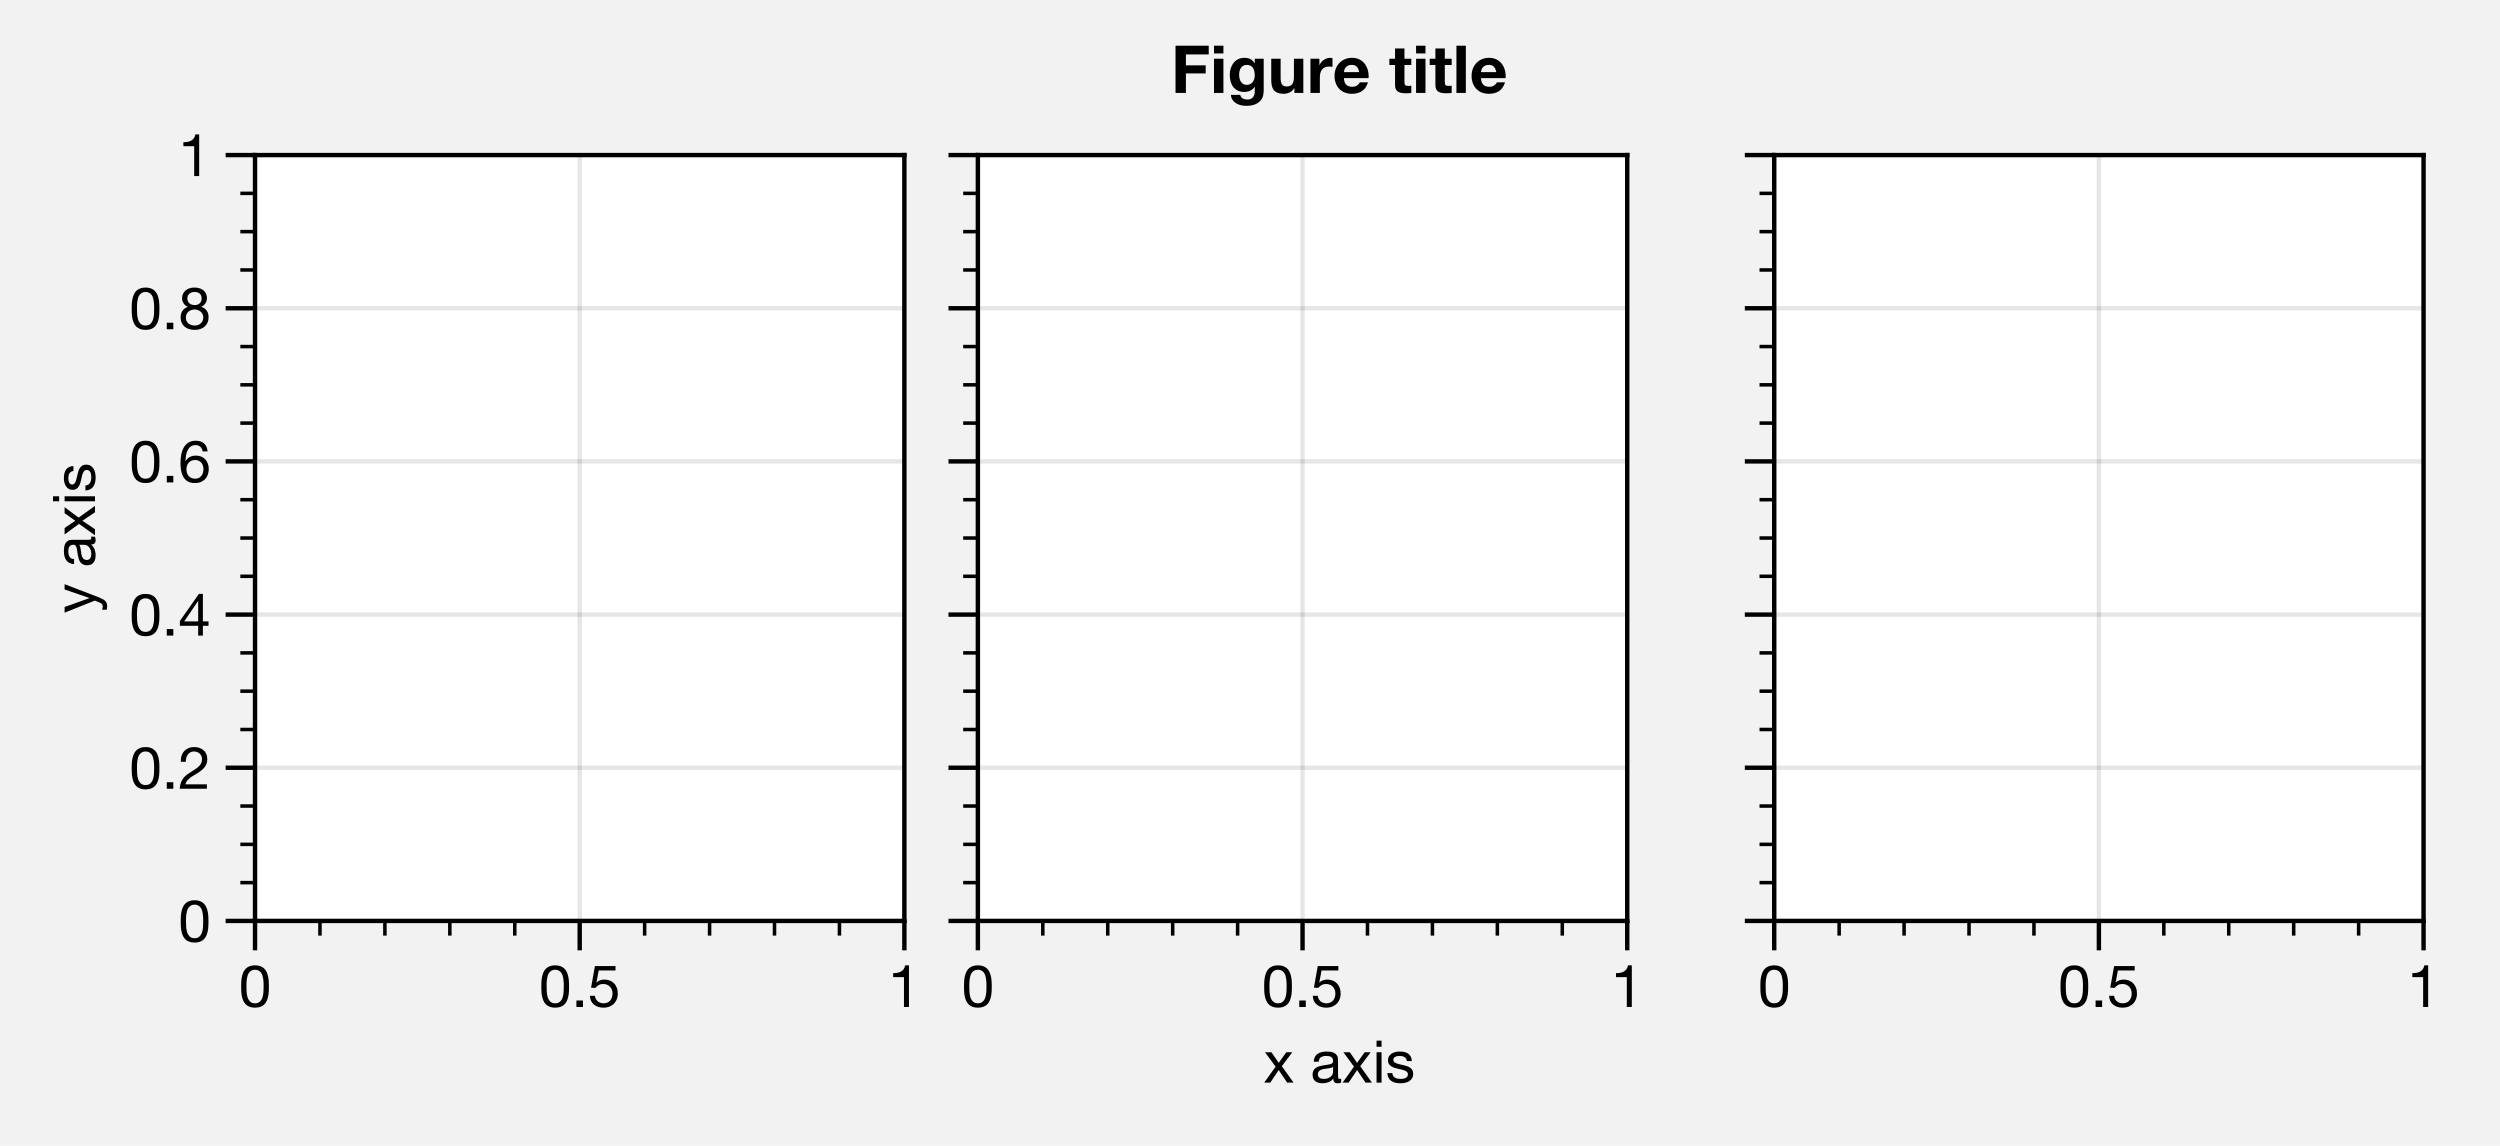 <?xml version="1.0" encoding="utf-8" standalone="no"?>
<!DOCTYPE svg PUBLIC "-//W3C//DTD SVG 1.1//EN"
  "http://www.w3.org/Graphics/SVG/1.1/DTD/svg11.dtd">
<!-- Created with matplotlib (https://matplotlib.org/) -->
<svg height="155.905pt" version="1.1" viewBox="0 0 340.157 155.905" width="340.157pt" xmlns="http://www.w3.org/2000/svg" xmlns:xlink="http://www.w3.org/1999/xlink">
 <defs>
  <style type="text/css">
*{stroke-linecap:butt;stroke-linejoin:round;}
  </style>
 </defs>
 <g id="figure_1">
  <g id="patch_1">
   <path d="M 0 155.905 
L 340.157 155.905 
L 340.157 0 
L 0 0 
z
" style="fill:#f2f2f2;"/>
  </g>
  <g id="axes_1">
   <g id="patch_2">
    <path d="M 34.7 125.305 
L 123.052 125.305 
L 123.052 21.1 
L 34.7 21.1 
z
" style="fill:#ffffff;"/>
   </g>
   <g id="matplotlib.axis_1">
    <g id="xtick_1">
     <g id="line2d_1">
      <path clip-path="url(#p5342c462f9)" d="M 34.7 125.305 
L 34.7 21.1 
" style="fill:none;stroke:#000000;stroke-linecap:square;stroke-opacity:0.1;stroke-width:0.6;"/>
     </g>
     <g id="line2d_2">
      <defs>
       <path d="M 0 0 
L 0 4 
" id="m0cc0d57b27" style="stroke:#000000;stroke-width:0.6;"/>
      </defs>
      <g>
       <use style="stroke:#000000;stroke-width:0.6;" x="34.7" xlink:href="#m0cc0d57b27" y="125.305"/>
      </g>
     </g>
     <g id="text_1">
      <!-- 0 -->
      <defs>
       <path d="M 13.203 34.906 
Q 13.203 37.5 13.25 40.641 
Q 13.297 43.797 13.75 46.938 
Q 14.203 50.094 15.047 53.094 
Q 15.906 56.094 17.547 58.344 
Q 19.203 60.594 21.703 62 
Q 24.203 63.406 27.797 63.406 
Q 31.406 63.406 33.906 62 
Q 36.406 60.594 38.047 58.344 
Q 39.703 56.094 40.547 53.094 
Q 41.406 50.094 41.844 46.938 
Q 42.297 43.797 42.344 40.641 
Q 42.406 37.5 42.406 34.906 
Q 42.406 30.906 42.156 25.953 
Q 41.906 21 40.547 16.641 
Q 39.203 12.297 36.203 9.297 
Q 33.203 6.297 27.797 6.297 
Q 22.406 6.297 19.406 9.297 
Q 16.406 12.297 15.047 16.641 
Q 13.703 21 13.453 25.953 
Q 13.203 30.906 13.203 34.906 
z
M 4.203 34.797 
Q 4.203 30.906 4.391 26.703 
Q 4.594 22.5 5.391 18.5 
Q 6.203 14.5 7.703 10.953 
Q 9.203 7.406 11.797 4.703 
Q 14.406 2 18.344 0.453 
Q 22.297 -1.094 27.797 -1.094 
Q 33.406 -1.094 37.297 0.453 
Q 41.203 2 43.797 4.703 
Q 46.406 7.406 47.906 10.953 
Q 49.406 14.5 50.203 18.5 
Q 51 22.5 51.203 26.703 
Q 51.406 30.906 51.406 34.797 
Q 51.406 38.703 51.203 42.891 
Q 51 47.094 50.203 51.094 
Q 49.406 55.094 47.906 58.688 
Q 46.406 62.297 43.797 65 
Q 41.203 67.703 37.25 69.297 
Q 33.297 70.906 27.797 70.906 
Q 22.297 70.906 18.344 69.297 
Q 14.406 67.703 11.797 65 
Q 9.203 62.297 7.703 58.688 
Q 6.203 55.094 5.391 51.094 
Q 4.594 47.094 4.391 42.891 
Q 4.203 38.703 4.203 34.797 
z
" id="HelveticaNeue-48"/>
      </defs>
      <g transform="translate(32.476 137.018)scale(0.08 -0.08)">
       <use xlink:href="#HelveticaNeue-48"/>
      </g>
     </g>
    </g>
    <g id="xtick_2">
     <g id="line2d_3">
      <path clip-path="url(#p5342c462f9)" d="M 78.876 125.305 
L 78.876 21.1 
" style="fill:none;stroke:#000000;stroke-linecap:square;stroke-opacity:0.1;stroke-width:0.6;"/>
     </g>
     <g id="line2d_4">
      <g>
       <use style="stroke:#000000;stroke-width:0.6;" x="78.876" xlink:href="#m0cc0d57b27" y="125.305"/>
      </g>
     </g>
     <g id="text_2">
      <!-- 0.5 -->
      <defs>
       <path d="M 8.297 11.094 
L 8.297 0 
L 19.406 0 
L 19.406 11.094 
z
" id="HelveticaNeue-46"/>
       <path d="M 47 62.203 
L 47 69.703 
L 12 69.703 
L 5.406 32.906 
L 12.703 32.5 
Q 15.203 35.5 18.453 37.344 
Q 21.703 39.203 25.906 39.203 
Q 29.5 39.203 32.453 38 
Q 35.406 36.797 37.5 34.641 
Q 39.594 32.5 40.75 29.547 
Q 41.906 26.594 41.906 23.094 
Q 41.906 18.906 40.703 15.75 
Q 39.5 12.594 37.453 10.5 
Q 35.406 8.406 32.656 7.344 
Q 29.906 6.297 26.906 6.297 
Q 23.703 6.297 21.047 7.25 
Q 18.406 8.203 16.453 9.953 
Q 14.5 11.703 13.344 14.047 
Q 12.203 16.406 12 19.094 
L 3.5 19.094 
Q 3.594 14.297 5.391 10.5 
Q 7.203 6.703 10.297 4.141 
Q 13.406 1.594 17.453 0.25 
Q 21.5 -1.094 26.094 -1.094 
Q 32.297 -1.094 36.938 0.844 
Q 41.594 2.797 44.688 6.094 
Q 47.797 9.406 49.344 13.656 
Q 50.906 17.906 50.906 22.406 
Q 50.906 28.5 49.094 33.047 
Q 47.297 37.594 44.188 40.641 
Q 41.094 43.703 36.891 45.203 
Q 32.703 46.703 28 46.703 
Q 24.406 46.703 20.75 45.453 
Q 17.094 44.203 14.797 41.594 
L 14.594 41.797 
L 18.406 62.203 
z
" id="HelveticaNeue-53"/>
      </defs>
      <g transform="translate(73.317 137.018)scale(0.08 -0.08)">
       <use xlink:href="#HelveticaNeue-48"/>
       <use x="55.6" xlink:href="#HelveticaNeue-46"/>
       <use x="83.4" xlink:href="#HelveticaNeue-53"/>
      </g>
     </g>
    </g>
    <g id="xtick_3">
     <g id="line2d_5">
      <path clip-path="url(#p5342c462f9)" d="M 123.052 125.305 
L 123.052 21.1 
" style="fill:none;stroke:#000000;stroke-linecap:square;stroke-opacity:0.1;stroke-width:0.6;"/>
     </g>
     <g id="line2d_6">
      <g>
       <use style="stroke:#000000;stroke-width:0.6;" x="123.052" xlink:href="#m0cc0d57b27" y="125.305"/>
      </g>
     </g>
     <g id="text_3">
      <!-- 1 -->
      <defs>
       <path d="M 35.594 0 
L 35.594 70.906 
L 29.094 70.906 
Q 28.406 66.906 26.5 64.297 
Q 24.594 61.703 21.844 60.203 
Q 19.094 58.703 15.688 58.141 
Q 12.297 57.594 8.703 57.594 
L 8.703 50.797 
L 27.094 50.797 
L 27.094 0 
z
" id="HelveticaNeue-49"/>
      </defs>
      <g transform="translate(120.829 137.018)scale(0.08 -0.08)">
       <use xlink:href="#HelveticaNeue-49"/>
      </g>
     </g>
    </g>
    <g id="xtick_4">
     <g id="line2d_7">
      <defs>
       <path d="M 0 0 
L 0 2 
" id="ma92c14f245" style="stroke:#000000;stroke-width:0.48;"/>
      </defs>
      <g>
       <use style="stroke:#000000;stroke-width:0.48;" x="43.535" xlink:href="#ma92c14f245" y="125.305"/>
      </g>
     </g>
    </g>
    <g id="xtick_5">
     <g id="line2d_8">
      <g>
       <use style="stroke:#000000;stroke-width:0.48;" x="52.37" xlink:href="#ma92c14f245" y="125.305"/>
      </g>
     </g>
    </g>
    <g id="xtick_6">
     <g id="line2d_9">
      <g>
       <use style="stroke:#000000;stroke-width:0.48;" x="61.206" xlink:href="#ma92c14f245" y="125.305"/>
      </g>
     </g>
    </g>
    <g id="xtick_7">
     <g id="line2d_10">
      <g>
       <use style="stroke:#000000;stroke-width:0.48;" x="70.041" xlink:href="#ma92c14f245" y="125.305"/>
      </g>
     </g>
    </g>
    <g id="xtick_8">
     <g id="line2d_11">
      <g>
       <use style="stroke:#000000;stroke-width:0.48;" x="87.711" xlink:href="#ma92c14f245" y="125.305"/>
      </g>
     </g>
    </g>
    <g id="xtick_9">
     <g id="line2d_12">
      <g>
       <use style="stroke:#000000;stroke-width:0.48;" x="96.547" xlink:href="#ma92c14f245" y="125.305"/>
      </g>
     </g>
    </g>
    <g id="xtick_10">
     <g id="line2d_13">
      <g>
       <use style="stroke:#000000;stroke-width:0.48;" x="105.382" xlink:href="#ma92c14f245" y="125.305"/>
      </g>
     </g>
    </g>
    <g id="xtick_11">
     <g id="line2d_14">
      <g>
       <use style="stroke:#000000;stroke-width:0.48;" x="114.217" xlink:href="#ma92c14f245" y="125.305"/>
      </g>
     </g>
    </g>
   </g>
   <g id="matplotlib.axis_2">
    <g id="ytick_1">
     <g id="line2d_15">
      <path clip-path="url(#p5342c462f9)" d="M 34.7 125.305 
L 123.052 125.305 
" style="fill:none;stroke:#000000;stroke-linecap:square;stroke-opacity:0.1;stroke-width:0.6;"/>
     </g>
     <g id="line2d_16">
      <defs>
       <path d="M 0 0 
L -4 0 
" id="m8615597d6f" style="stroke:#000000;stroke-width:0.6;"/>
      </defs>
      <g>
       <use style="stroke:#000000;stroke-width:0.6;" x="34.7" xlink:href="#m8615597d6f" y="125.305"/>
      </g>
     </g>
     <g id="text_4">
      <!-- 0 -->
      <g transform="translate(24.253 128.161)scale(0.08 -0.08)">
       <use xlink:href="#HelveticaNeue-48"/>
      </g>
     </g>
    </g>
    <g id="ytick_2">
     <g id="line2d_17">
      <path clip-path="url(#p5342c462f9)" d="M 34.7 104.464 
L 123.052 104.464 
" style="fill:none;stroke:#000000;stroke-linecap:square;stroke-opacity:0.1;stroke-width:0.6;"/>
     </g>
     <g id="line2d_18">
      <g>
       <use style="stroke:#000000;stroke-width:0.6;" x="34.7" xlink:href="#m8615597d6f" y="104.464"/>
      </g>
     </g>
     <g id="text_5">
      <!-- 0.2 -->
      <defs>
       <path d="M 4.406 45.797 
L 12.906 45.797 
Q 12.797 49 13.547 52.141 
Q 14.297 55.297 16 57.797 
Q 17.703 60.297 20.344 61.844 
Q 23 63.406 26.703 63.406 
Q 29.5 63.406 32 62.5 
Q 34.5 61.594 36.344 59.891 
Q 38.203 58.203 39.297 55.844 
Q 40.406 53.5 40.406 50.594 
Q 40.406 46.906 39.25 44.094 
Q 38.094 41.297 35.844 38.891 
Q 33.594 36.5 30.188 34.141 
Q 26.797 31.797 22.297 29 
Q 18.594 26.797 15.188 24.297 
Q 11.797 21.797 9.094 18.5 
Q 6.406 15.203 4.656 10.75 
Q 2.906 6.297 2.406 0 
L 48.703 0 
L 48.703 7.5 
L 12.297 7.5 
Q 12.906 10.797 14.844 13.344 
Q 16.797 15.906 19.547 18.094 
Q 22.297 20.297 25.594 22.25 
Q 28.906 24.203 32.203 26.203 
Q 35.5 28.297 38.594 30.594 
Q 41.703 32.906 44.094 35.75 
Q 46.5 38.594 47.953 42.188 
Q 49.406 45.797 49.406 50.5 
Q 49.406 55.5 47.656 59.297 
Q 45.906 63.094 42.906 65.641 
Q 39.906 68.203 35.844 69.547 
Q 31.797 70.906 27.203 70.906 
Q 21.594 70.906 17.188 69 
Q 12.797 67.094 9.844 63.75 
Q 6.906 60.406 5.5 55.797 
Q 4.094 51.203 4.406 45.797 
z
" id="HelveticaNeue-50"/>
      </defs>
      <g transform="translate(17.581 107.32)scale(0.08 -0.08)">
       <use xlink:href="#HelveticaNeue-48"/>
       <use x="55.6" xlink:href="#HelveticaNeue-46"/>
       <use x="83.4" xlink:href="#HelveticaNeue-50"/>
      </g>
     </g>
    </g>
    <g id="ytick_3">
     <g id="line2d_19">
      <path clip-path="url(#p5342c462f9)" d="M 34.7 83.623 
L 123.052 83.623 
" style="fill:none;stroke:#000000;stroke-linecap:square;stroke-opacity:0.1;stroke-width:0.6;"/>
     </g>
     <g id="line2d_20">
      <g>
       <use style="stroke:#000000;stroke-width:0.6;" x="34.7" xlink:href="#m8615597d6f" y="83.623"/>
      </g>
     </g>
     <g id="text_6">
      <!-- 0.4 -->
      <defs>
       <path d="M 33.906 24.094 
L 10.094 24.094 
L 33.703 58.797 
L 33.906 58.797 
z
M 41.906 24.094 
L 41.906 70.906 
L 35.094 70.906 
L 2.797 24.797 
L 2.797 16.594 
L 33.906 16.594 
L 33.906 0 
L 41.906 0 
L 41.906 16.594 
L 51.5 16.594 
L 51.5 24.094 
z
" id="HelveticaNeue-52"/>
      </defs>
      <g transform="translate(17.581 86.479)scale(0.08 -0.08)">
       <use xlink:href="#HelveticaNeue-48"/>
       <use x="55.6" xlink:href="#HelveticaNeue-46"/>
       <use x="83.4" xlink:href="#HelveticaNeue-52"/>
      </g>
     </g>
    </g>
    <g id="ytick_4">
     <g id="line2d_21">
      <path clip-path="url(#p5342c462f9)" d="M 34.7 62.782 
L 123.052 62.782 
" style="fill:none;stroke:#000000;stroke-linecap:square;stroke-opacity:0.1;stroke-width:0.6;"/>
     </g>
     <g id="line2d_22">
      <g>
       <use style="stroke:#000000;stroke-width:0.6;" x="34.7" xlink:href="#m8615597d6f" y="62.782"/>
      </g>
     </g>
     <g id="text_7">
      <!-- 0.6 -->
      <defs>
       <path d="M 41.406 52.797 
L 49.906 52.797 
Q 49.094 61.594 43.891 66.25 
Q 38.703 70.906 29.906 70.906 
Q 22.297 70.906 17.297 67.703 
Q 12.297 64.5 9.297 59.203 
Q 6.297 53.906 5.047 47.047 
Q 3.797 40.203 3.797 32.906 
Q 3.797 27.297 4.641 21.297 
Q 5.5 15.297 8.094 10.297 
Q 10.703 5.297 15.5 2.094 
Q 20.297 -1.094 28.203 -1.094 
Q 34.906 -1.094 39.453 1.156 
Q 44 3.406 46.75 6.844 
Q 49.5 10.297 50.703 14.5 
Q 51.906 18.703 51.906 22.594 
Q 51.906 27.5 50.406 31.703 
Q 48.906 35.906 46.156 39 
Q 43.406 42.094 39.344 43.844 
Q 35.297 45.594 30.203 45.594 
Q 24.406 45.594 19.953 43.391 
Q 15.5 41.203 12.5 36.297 
L 12.297 36.5 
Q 12.406 40.594 13.094 45.297 
Q 13.797 50 15.641 54.047 
Q 17.5 58.094 20.797 60.75 
Q 24.094 63.406 29.5 63.406 
Q 34.594 63.406 37.688 60.5 
Q 40.797 57.594 41.406 52.797 
z
M 28.594 38.094 
Q 32.203 38.094 34.891 36.797 
Q 37.594 35.5 39.391 33.344 
Q 41.203 31.203 42.047 28.25 
Q 42.906 25.297 42.906 22 
Q 42.906 18.906 41.953 16.047 
Q 41 13.203 39.203 11 
Q 37.406 8.797 34.75 7.547 
Q 32.094 6.297 28.594 6.297 
Q 25.094 6.297 22.344 7.547 
Q 19.594 8.797 17.75 10.891 
Q 15.906 13 14.906 15.891 
Q 13.906 18.797 13.906 22.094 
Q 13.906 25.406 14.844 28.344 
Q 15.797 31.297 17.688 33.438 
Q 19.594 35.594 22.297 36.844 
Q 25 38.094 28.594 38.094 
z
" id="HelveticaNeue-54"/>
      </defs>
      <g transform="translate(17.581 65.638)scale(0.08 -0.08)">
       <use xlink:href="#HelveticaNeue-48"/>
       <use x="55.6" xlink:href="#HelveticaNeue-46"/>
       <use x="83.4" xlink:href="#HelveticaNeue-54"/>
      </g>
     </g>
    </g>
    <g id="ytick_5">
     <g id="line2d_23">
      <path clip-path="url(#p5342c462f9)" d="M 34.7 41.941 
L 123.052 41.941 
" style="fill:none;stroke:#000000;stroke-linecap:square;stroke-opacity:0.1;stroke-width:0.6;"/>
     </g>
     <g id="line2d_24">
      <g>
       <use style="stroke:#000000;stroke-width:0.6;" x="34.7" xlink:href="#m8615597d6f" y="41.941"/>
      </g>
     </g>
     <g id="text_8">
      <!-- 0.8 -->
      <defs>
       <path d="M 15.5 52.5 
Q 15.5 55.203 16.5 57.203 
Q 17.5 59.203 19.141 60.594 
Q 20.797 62 23.094 62.703 
Q 25.406 63.406 27.906 63.406 
Q 33.094 63.406 36.438 60.656 
Q 39.797 57.906 39.797 52.5 
Q 39.797 47.094 36.5 44.094 
Q 33.203 41.094 28.094 41.094 
Q 25.5 41.094 23.203 41.797 
Q 20.906 42.5 19.203 43.891 
Q 17.5 45.297 16.5 47.438 
Q 15.5 49.594 15.5 52.5 
z
M 6.5 52.797 
Q 6.5 48 9.203 43.953 
Q 11.906 39.906 16.406 38.094 
Q 10.406 36 7.203 31.344 
Q 4 26.703 4 20.406 
Q 4 15 5.844 10.953 
Q 7.703 6.906 10.953 4.203 
Q 14.203 1.5 18.594 0.203 
Q 23 -1.094 28.094 -1.094 
Q 33 -1.094 37.297 0.297 
Q 41.594 1.703 44.75 4.453 
Q 47.906 7.203 49.75 11.203 
Q 51.594 15.203 51.594 20.406 
Q 51.594 27 48.5 31.547 
Q 45.406 36.094 39 38.094 
Q 43.5 40.094 46.141 44.047 
Q 48.797 48 48.797 52.797 
Q 48.797 56.203 47.594 59.453 
Q 46.406 62.703 43.844 65.25 
Q 41.297 67.797 37.188 69.344 
Q 33.094 70.906 27.297 70.906 
Q 23.203 70.906 19.453 69.703 
Q 15.703 68.5 12.797 66.203 
Q 9.906 63.906 8.203 60.547 
Q 6.5 57.203 6.5 52.797 
z
M 13 20 
Q 13 23.094 14.141 25.594 
Q 15.297 28.094 17.344 29.891 
Q 19.406 31.703 22.156 32.641 
Q 24.906 33.594 28 33.594 
Q 31 33.594 33.641 32.547 
Q 36.297 31.5 38.297 29.703 
Q 40.297 27.906 41.438 25.453 
Q 42.594 23 42.594 20.094 
Q 42.594 17.094 41.547 14.594 
Q 40.5 12.094 38.547 10.25 
Q 36.594 8.406 33.938 7.344 
Q 31.297 6.297 28.094 6.297 
Q 21.5 6.297 17.25 9.938 
Q 13 13.594 13 20 
z
" id="HelveticaNeue-56"/>
      </defs>
      <g transform="translate(17.581 44.797)scale(0.08 -0.08)">
       <use xlink:href="#HelveticaNeue-48"/>
       <use x="55.6" xlink:href="#HelveticaNeue-46"/>
       <use x="83.4" xlink:href="#HelveticaNeue-56"/>
      </g>
     </g>
    </g>
    <g id="ytick_6">
     <g id="line2d_25">
      <path clip-path="url(#p5342c462f9)" d="M 34.7 21.1 
L 123.052 21.1 
" style="fill:none;stroke:#000000;stroke-linecap:square;stroke-opacity:0.1;stroke-width:0.6;"/>
     </g>
     <g id="line2d_26">
      <g>
       <use style="stroke:#000000;stroke-width:0.6;" x="34.7" xlink:href="#m8615597d6f" y="21.1"/>
      </g>
     </g>
     <g id="text_9">
      <!-- 1 -->
      <g transform="translate(24.253 23.956)scale(0.08 -0.08)">
       <use xlink:href="#HelveticaNeue-49"/>
      </g>
     </g>
    </g>
    <g id="ytick_7">
     <g id="line2d_27">
      <defs>
       <path d="M 0 0 
L -2 0 
" id="mea7c43fa4c" style="stroke:#000000;stroke-width:0.48;"/>
      </defs>
      <g>
       <use style="stroke:#000000;stroke-width:0.48;" x="34.7" xlink:href="#mea7c43fa4c" y="120.095"/>
      </g>
     </g>
    </g>
    <g id="ytick_8">
     <g id="line2d_28">
      <g>
       <use style="stroke:#000000;stroke-width:0.48;" x="34.7" xlink:href="#mea7c43fa4c" y="114.885"/>
      </g>
     </g>
    </g>
    <g id="ytick_9">
     <g id="line2d_29">
      <g>
       <use style="stroke:#000000;stroke-width:0.48;" x="34.7" xlink:href="#mea7c43fa4c" y="109.674"/>
      </g>
     </g>
    </g>
    <g id="ytick_10">
     <g id="line2d_30">
      <g>
       <use style="stroke:#000000;stroke-width:0.48;" x="34.7" xlink:href="#mea7c43fa4c" y="99.254"/>
      </g>
     </g>
    </g>
    <g id="ytick_11">
     <g id="line2d_31">
      <g>
       <use style="stroke:#000000;stroke-width:0.48;" x="34.7" xlink:href="#mea7c43fa4c" y="94.044"/>
      </g>
     </g>
    </g>
    <g id="ytick_12">
     <g id="line2d_32">
      <g>
       <use style="stroke:#000000;stroke-width:0.48;" x="34.7" xlink:href="#mea7c43fa4c" y="88.833"/>
      </g>
     </g>
    </g>
    <g id="ytick_13">
     <g id="line2d_33">
      <g>
       <use style="stroke:#000000;stroke-width:0.48;" x="34.7" xlink:href="#mea7c43fa4c" y="78.413"/>
      </g>
     </g>
    </g>
    <g id="ytick_14">
     <g id="line2d_34">
      <g>
       <use style="stroke:#000000;stroke-width:0.48;" x="34.7" xlink:href="#mea7c43fa4c" y="73.203"/>
      </g>
     </g>
    </g>
    <g id="ytick_15">
     <g id="line2d_35">
      <g>
       <use style="stroke:#000000;stroke-width:0.48;" x="34.7" xlink:href="#mea7c43fa4c" y="67.992"/>
      </g>
     </g>
    </g>
    <g id="ytick_16">
     <g id="line2d_36">
      <g>
       <use style="stroke:#000000;stroke-width:0.48;" x="34.7" xlink:href="#mea7c43fa4c" y="57.572"/>
      </g>
     </g>
    </g>
    <g id="ytick_17">
     <g id="line2d_37">
      <g>
       <use style="stroke:#000000;stroke-width:0.48;" x="34.7" xlink:href="#mea7c43fa4c" y="52.362"/>
      </g>
     </g>
    </g>
    <g id="ytick_18">
     <g id="line2d_38">
      <g>
       <use style="stroke:#000000;stroke-width:0.48;" x="34.7" xlink:href="#mea7c43fa4c" y="47.151"/>
      </g>
     </g>
    </g>
    <g id="ytick_19">
     <g id="line2d_39">
      <g>
       <use style="stroke:#000000;stroke-width:0.48;" x="34.7" xlink:href="#mea7c43fa4c" y="36.731"/>
      </g>
     </g>
    </g>
    <g id="ytick_20">
     <g id="line2d_40">
      <g>
       <use style="stroke:#000000;stroke-width:0.48;" x="34.7" xlink:href="#mea7c43fa4c" y="31.521"/>
      </g>
     </g>
    </g>
    <g id="ytick_21">
     <g id="line2d_41">
      <g>
       <use style="stroke:#000000;stroke-width:0.48;" x="34.7" xlink:href="#mea7c43fa4c" y="26.31"/>
      </g>
     </g>
    </g>
    <g id="text_10">
     <!-- y axis -->
     <defs>
      <path d="M 26.703 -6.906 
Q 25.203 -10.703 23.75 -13.297 
Q 22.297 -15.906 20.547 -17.547 
Q 18.797 -19.203 16.641 -19.953 
Q 14.5 -20.703 11.703 -20.703 
Q 10.203 -20.703 8.703 -20.5 
Q 7.203 -20.297 5.797 -19.797 
L 5.797 -12 
Q 6.906 -12.5 8.344 -12.844 
Q 9.797 -13.203 10.797 -13.203 
Q 13.406 -13.203 15.156 -11.953 
Q 16.906 -10.703 17.797 -8.406 
L 21.297 0.297 
L 0.797 51.703 
L 10.406 51.703 
L 25.5 9.406 
L 25.703 9.406 
L 40.203 51.703 
L 49.203 51.703 
z
" id="HelveticaNeue-121"/>
      <path id="HelveticaNeue-32"/>
      <path d="M 52.203 0.203 
Q 50 -1.094 46.094 -1.094 
Q 42.797 -1.094 40.844 0.75 
Q 38.906 2.594 38.906 6.797 
Q 35.406 2.594 30.75 0.75 
Q 26.094 -1.094 20.703 -1.094 
Q 17.203 -1.094 14.047 -0.297 
Q 10.906 0.5 8.594 2.203 
Q 6.297 3.906 4.938 6.656 
Q 3.594 9.406 3.594 13.297 
Q 3.594 17.703 5.094 20.5 
Q 6.594 23.297 9.047 25.047 
Q 11.5 26.797 14.641 27.688 
Q 17.797 28.594 21.094 29.203 
Q 24.594 29.906 27.75 30.25 
Q 30.906 30.594 33.297 31.25 
Q 35.703 31.906 37.094 33.156 
Q 38.5 34.406 38.5 36.797 
Q 38.5 39.594 37.453 41.297 
Q 36.406 43 34.75 43.891 
Q 33.094 44.797 31.047 45.094 
Q 29 45.406 27 45.406 
Q 21.594 45.406 18 43.344 
Q 14.406 41.297 14.094 35.594 
L 5.594 35.594 
Q 5.797 40.406 7.594 43.703 
Q 9.406 47 12.406 49.047 
Q 15.406 51.094 19.25 52 
Q 23.094 52.906 27.5 52.906 
Q 31 52.906 34.453 52.406 
Q 37.906 51.906 40.703 50.344 
Q 43.5 48.797 45.203 46 
Q 46.906 43.203 46.906 38.703 
L 46.906 12.094 
Q 46.906 9.094 47.25 7.688 
Q 47.594 6.297 49.594 6.297 
Q 50.703 6.297 52.203 6.797 
z
M 38.406 26.703 
Q 36.797 25.5 34.188 24.953 
Q 31.594 24.406 28.75 24.047 
Q 25.906 23.703 23 23.25 
Q 20.094 22.797 17.797 21.797 
Q 15.5 20.797 14.047 18.938 
Q 12.594 17.094 12.594 13.906 
Q 12.594 11.797 13.438 10.344 
Q 14.297 8.906 15.641 8 
Q 17 7.094 18.797 6.688 
Q 20.594 6.297 22.594 6.297 
Q 26.797 6.297 29.797 7.438 
Q 32.797 8.594 34.688 10.344 
Q 36.594 12.094 37.5 14.141 
Q 38.406 16.203 38.406 18 
z
" id="HelveticaNeue-97"/>
      <path d="M 20.297 27.203 
L 0.906 0 
L 11.203 0 
L 25.594 21.406 
L 40 0 
L 50.906 0 
L 30.906 27.906 
L 48.703 51.703 
L 38.5 51.703 
L 25.594 33.594 
L 13.203 51.703 
L 2.297 51.703 
z
" id="HelveticaNeue-120"/>
      <path d="M 15.406 61 
L 15.406 71.406 
L 6.906 71.406 
L 6.906 61 
z
M 6.906 51.703 
L 6.906 0 
L 15.406 0 
L 15.406 51.703 
z
" id="HelveticaNeue-105"/>
      <path d="M 11.594 16.297 
L 3.094 16.297 
Q 3.297 11.5 5.094 8.141 
Q 6.906 4.797 9.906 2.75 
Q 12.906 0.703 16.797 -0.188 
Q 20.703 -1.094 25 -1.094 
Q 28.906 -1.094 32.844 -0.344 
Q 36.797 0.406 39.938 2.297 
Q 43.094 4.203 45.047 7.297 
Q 47 10.406 47 15.094 
Q 47 18.797 45.547 21.297 
Q 44.094 23.797 41.75 25.438 
Q 39.406 27.094 36.344 28.094 
Q 33.297 29.094 30.094 29.797 
Q 27.094 30.5 24.094 31.141 
Q 21.094 31.797 18.688 32.75 
Q 16.297 33.703 14.75 35.141 
Q 13.203 36.594 13.203 38.797 
Q 13.203 40.797 14.203 42.047 
Q 15.203 43.297 16.797 44.047 
Q 18.406 44.797 20.344 45.094 
Q 22.297 45.406 24.203 45.406 
Q 26.297 45.406 28.344 44.953 
Q 30.406 44.5 32.094 43.5 
Q 33.797 42.5 34.891 40.844 
Q 36 39.203 36.203 36.703 
L 44.703 36.703 
Q 44.406 41.406 42.703 44.547 
Q 41 47.703 38.141 49.547 
Q 35.297 51.406 31.594 52.156 
Q 27.906 52.906 23.5 52.906 
Q 20.094 52.906 16.641 52.047 
Q 13.203 51.203 10.453 49.453 
Q 7.703 47.703 5.953 44.891 
Q 4.203 42.094 4.203 38.203 
Q 4.203 33.203 6.703 30.391 
Q 9.203 27.594 12.953 26.047 
Q 16.703 24.5 21.094 23.641 
Q 25.5 22.797 29.25 21.75 
Q 33 20.703 35.5 19 
Q 38 17.297 38 14 
Q 38 11.594 36.797 10.047 
Q 35.594 8.5 33.75 7.703 
Q 31.906 6.906 29.703 6.594 
Q 27.5 6.297 25.5 6.297 
Q 22.906 6.297 20.453 6.797 
Q 18 7.297 16.047 8.438 
Q 14.094 9.594 12.891 11.547 
Q 11.703 13.5 11.594 16.297 
z
" id="HelveticaNeue-115"/>
     </defs>
     <g transform="translate(12.925 83.423)rotate(-90)scale(0.08 -0.08)">
      <use xlink:href="#HelveticaNeue-121"/>
      <use x="50" xlink:href="#HelveticaNeue-32"/>
      <use x="77.8" xlink:href="#HelveticaNeue-97"/>
      <use x="131.5" xlink:href="#HelveticaNeue-120"/>
      <use x="183.3" xlink:href="#HelveticaNeue-105"/>
      <use x="205.5" xlink:href="#HelveticaNeue-115"/>
     </g>
    </g>
   </g>
   <g id="patch_3">
    <path d="M 34.7 125.305 
L 34.7 21.1 
" style="fill:none;stroke:#000000;stroke-linecap:square;stroke-linejoin:miter;stroke-width:0.6;"/>
   </g>
   <g id="patch_4">
    <path d="M 123.052 125.305 
L 123.052 21.1 
" style="fill:none;stroke:#000000;stroke-linecap:square;stroke-linejoin:miter;stroke-width:0.6;"/>
   </g>
   <g id="patch_5">
    <path d="M 34.7 125.305 
L 123.052 125.305 
" style="fill:none;stroke:#000000;stroke-linecap:square;stroke-linejoin:miter;stroke-width:0.6;"/>
   </g>
   <g id="patch_6">
    <path d="M 34.7 21.1 
L 123.052 21.1 
" style="fill:none;stroke:#000000;stroke-linecap:square;stroke-linejoin:miter;stroke-width:0.6;"/>
   </g>
  </g>
  <g id="axes_2">
   <g id="patch_7">
    <path d="M 133.052 125.305 
L 221.405 125.305 
L 221.405 21.1 
L 133.052 21.1 
z
" style="fill:#ffffff;"/>
   </g>
   <g id="matplotlib.axis_3">
    <g id="xtick_12">
     <g id="line2d_42">
      <path clip-path="url(#p00060eb5d8)" d="M 133.052 125.305 
L 133.052 21.1 
" style="fill:none;stroke:#000000;stroke-linecap:square;stroke-opacity:0.1;stroke-width:0.6;"/>
     </g>
     <g id="line2d_43">
      <g>
       <use style="stroke:#000000;stroke-width:0.6;" x="133.052" xlink:href="#m0cc0d57b27" y="125.305"/>
      </g>
     </g>
     <g id="text_11">
      <!-- 0 -->
      <g transform="translate(130.829 137.018)scale(0.08 -0.08)">
       <use xlink:href="#HelveticaNeue-48"/>
      </g>
     </g>
    </g>
    <g id="xtick_13">
     <g id="line2d_44">
      <path clip-path="url(#p00060eb5d8)" d="M 177.228 125.305 
L 177.228 21.1 
" style="fill:none;stroke:#000000;stroke-linecap:square;stroke-opacity:0.1;stroke-width:0.6;"/>
     </g>
     <g id="line2d_45">
      <g>
       <use style="stroke:#000000;stroke-width:0.6;" x="177.228" xlink:href="#m0cc0d57b27" y="125.305"/>
      </g>
     </g>
     <g id="text_12">
      <!-- 0.5 -->
      <g transform="translate(171.669 137.018)scale(0.08 -0.08)">
       <use xlink:href="#HelveticaNeue-48"/>
       <use x="55.6" xlink:href="#HelveticaNeue-46"/>
       <use x="83.4" xlink:href="#HelveticaNeue-53"/>
      </g>
     </g>
    </g>
    <g id="xtick_14">
     <g id="line2d_46">
      <path clip-path="url(#p00060eb5d8)" d="M 221.405 125.305 
L 221.405 21.1 
" style="fill:none;stroke:#000000;stroke-linecap:square;stroke-opacity:0.1;stroke-width:0.6;"/>
     </g>
     <g id="line2d_47">
      <g>
       <use style="stroke:#000000;stroke-width:0.6;" x="221.405" xlink:href="#m0cc0d57b27" y="125.305"/>
      </g>
     </g>
     <g id="text_13">
      <!-- 1 -->
      <g transform="translate(219.181 137.018)scale(0.08 -0.08)">
       <use xlink:href="#HelveticaNeue-49"/>
      </g>
     </g>
    </g>
    <g id="xtick_15">
     <g id="line2d_48">
      <g>
       <use style="stroke:#000000;stroke-width:0.48;" x="141.887" xlink:href="#ma92c14f245" y="125.305"/>
      </g>
     </g>
    </g>
    <g id="xtick_16">
     <g id="line2d_49">
      <g>
       <use style="stroke:#000000;stroke-width:0.48;" x="150.723" xlink:href="#ma92c14f245" y="125.305"/>
      </g>
     </g>
    </g>
    <g id="xtick_17">
     <g id="line2d_50">
      <g>
       <use style="stroke:#000000;stroke-width:0.48;" x="159.558" xlink:href="#ma92c14f245" y="125.305"/>
      </g>
     </g>
    </g>
    <g id="xtick_18">
     <g id="line2d_51">
      <g>
       <use style="stroke:#000000;stroke-width:0.48;" x="168.393" xlink:href="#ma92c14f245" y="125.305"/>
      </g>
     </g>
    </g>
    <g id="xtick_19">
     <g id="line2d_52">
      <g>
       <use style="stroke:#000000;stroke-width:0.48;" x="186.064" xlink:href="#ma92c14f245" y="125.305"/>
      </g>
     </g>
    </g>
    <g id="xtick_20">
     <g id="line2d_53">
      <g>
       <use style="stroke:#000000;stroke-width:0.48;" x="194.899" xlink:href="#ma92c14f245" y="125.305"/>
      </g>
     </g>
    </g>
    <g id="xtick_21">
     <g id="line2d_54">
      <g>
       <use style="stroke:#000000;stroke-width:0.48;" x="203.734" xlink:href="#ma92c14f245" y="125.305"/>
      </g>
     </g>
    </g>
    <g id="xtick_22">
     <g id="line2d_55">
      <g>
       <use style="stroke:#000000;stroke-width:0.48;" x="212.569" xlink:href="#ma92c14f245" y="125.305"/>
      </g>
     </g>
    </g>
    <g id="text_14">
     <!-- x axis -->
     <g transform="translate(171.937 147.306)scale(0.08 -0.08)">
      <use xlink:href="#HelveticaNeue-120"/>
      <use x="51.8" xlink:href="#HelveticaNeue-32"/>
      <use x="79.6" xlink:href="#HelveticaNeue-97"/>
      <use x="133.3" xlink:href="#HelveticaNeue-120"/>
      <use x="185.1" xlink:href="#HelveticaNeue-105"/>
      <use x="207.3" xlink:href="#HelveticaNeue-115"/>
     </g>
    </g>
   </g>
   <g id="matplotlib.axis_4">
    <g id="ytick_22">
     <g id="line2d_56">
      <path clip-path="url(#p00060eb5d8)" d="M 133.052 125.305 
L 221.405 125.305 
" style="fill:none;stroke:#000000;stroke-linecap:square;stroke-opacity:0.1;stroke-width:0.6;"/>
     </g>
     <g id="line2d_57">
      <g>
       <use style="stroke:#000000;stroke-width:0.6;" x="133.052" xlink:href="#m8615597d6f" y="125.305"/>
      </g>
     </g>
    </g>
    <g id="ytick_23">
     <g id="line2d_58">
      <path clip-path="url(#p00060eb5d8)" d="M 133.052 104.464 
L 221.405 104.464 
" style="fill:none;stroke:#000000;stroke-linecap:square;stroke-opacity:0.1;stroke-width:0.6;"/>
     </g>
     <g id="line2d_59">
      <g>
       <use style="stroke:#000000;stroke-width:0.6;" x="133.052" xlink:href="#m8615597d6f" y="104.464"/>
      </g>
     </g>
    </g>
    <g id="ytick_24">
     <g id="line2d_60">
      <path clip-path="url(#p00060eb5d8)" d="M 133.052 83.623 
L 221.405 83.623 
" style="fill:none;stroke:#000000;stroke-linecap:square;stroke-opacity:0.1;stroke-width:0.6;"/>
     </g>
     <g id="line2d_61">
      <g>
       <use style="stroke:#000000;stroke-width:0.6;" x="133.052" xlink:href="#m8615597d6f" y="83.623"/>
      </g>
     </g>
    </g>
    <g id="ytick_25">
     <g id="line2d_62">
      <path clip-path="url(#p00060eb5d8)" d="M 133.052 62.782 
L 221.405 62.782 
" style="fill:none;stroke:#000000;stroke-linecap:square;stroke-opacity:0.1;stroke-width:0.6;"/>
     </g>
     <g id="line2d_63">
      <g>
       <use style="stroke:#000000;stroke-width:0.6;" x="133.052" xlink:href="#m8615597d6f" y="62.782"/>
      </g>
     </g>
    </g>
    <g id="ytick_26">
     <g id="line2d_64">
      <path clip-path="url(#p00060eb5d8)" d="M 133.052 41.941 
L 221.405 41.941 
" style="fill:none;stroke:#000000;stroke-linecap:square;stroke-opacity:0.1;stroke-width:0.6;"/>
     </g>
     <g id="line2d_65">
      <g>
       <use style="stroke:#000000;stroke-width:0.6;" x="133.052" xlink:href="#m8615597d6f" y="41.941"/>
      </g>
     </g>
    </g>
    <g id="ytick_27">
     <g id="line2d_66">
      <path clip-path="url(#p00060eb5d8)" d="M 133.052 21.1 
L 221.405 21.1 
" style="fill:none;stroke:#000000;stroke-linecap:square;stroke-opacity:0.1;stroke-width:0.6;"/>
     </g>
     <g id="line2d_67">
      <g>
       <use style="stroke:#000000;stroke-width:0.6;" x="133.052" xlink:href="#m8615597d6f" y="21.1"/>
      </g>
     </g>
    </g>
    <g id="ytick_28">
     <g id="line2d_68">
      <g>
       <use style="stroke:#000000;stroke-width:0.48;" x="133.052" xlink:href="#mea7c43fa4c" y="120.095"/>
      </g>
     </g>
    </g>
    <g id="ytick_29">
     <g id="line2d_69">
      <g>
       <use style="stroke:#000000;stroke-width:0.48;" x="133.052" xlink:href="#mea7c43fa4c" y="114.885"/>
      </g>
     </g>
    </g>
    <g id="ytick_30">
     <g id="line2d_70">
      <g>
       <use style="stroke:#000000;stroke-width:0.48;" x="133.052" xlink:href="#mea7c43fa4c" y="109.674"/>
      </g>
     </g>
    </g>
    <g id="ytick_31">
     <g id="line2d_71">
      <g>
       <use style="stroke:#000000;stroke-width:0.48;" x="133.052" xlink:href="#mea7c43fa4c" y="99.254"/>
      </g>
     </g>
    </g>
    <g id="ytick_32">
     <g id="line2d_72">
      <g>
       <use style="stroke:#000000;stroke-width:0.48;" x="133.052" xlink:href="#mea7c43fa4c" y="94.044"/>
      </g>
     </g>
    </g>
    <g id="ytick_33">
     <g id="line2d_73">
      <g>
       <use style="stroke:#000000;stroke-width:0.48;" x="133.052" xlink:href="#mea7c43fa4c" y="88.833"/>
      </g>
     </g>
    </g>
    <g id="ytick_34">
     <g id="line2d_74">
      <g>
       <use style="stroke:#000000;stroke-width:0.48;" x="133.052" xlink:href="#mea7c43fa4c" y="78.413"/>
      </g>
     </g>
    </g>
    <g id="ytick_35">
     <g id="line2d_75">
      <g>
       <use style="stroke:#000000;stroke-width:0.48;" x="133.052" xlink:href="#mea7c43fa4c" y="73.203"/>
      </g>
     </g>
    </g>
    <g id="ytick_36">
     <g id="line2d_76">
      <g>
       <use style="stroke:#000000;stroke-width:0.48;" x="133.052" xlink:href="#mea7c43fa4c" y="67.992"/>
      </g>
     </g>
    </g>
    <g id="ytick_37">
     <g id="line2d_77">
      <g>
       <use style="stroke:#000000;stroke-width:0.48;" x="133.052" xlink:href="#mea7c43fa4c" y="57.572"/>
      </g>
     </g>
    </g>
    <g id="ytick_38">
     <g id="line2d_78">
      <g>
       <use style="stroke:#000000;stroke-width:0.48;" x="133.052" xlink:href="#mea7c43fa4c" y="52.362"/>
      </g>
     </g>
    </g>
    <g id="ytick_39">
     <g id="line2d_79">
      <g>
       <use style="stroke:#000000;stroke-width:0.48;" x="133.052" xlink:href="#mea7c43fa4c" y="47.151"/>
      </g>
     </g>
    </g>
    <g id="ytick_40">
     <g id="line2d_80">
      <g>
       <use style="stroke:#000000;stroke-width:0.48;" x="133.052" xlink:href="#mea7c43fa4c" y="36.731"/>
      </g>
     </g>
    </g>
    <g id="ytick_41">
     <g id="line2d_81">
      <g>
       <use style="stroke:#000000;stroke-width:0.48;" x="133.052" xlink:href="#mea7c43fa4c" y="31.521"/>
      </g>
     </g>
    </g>
    <g id="ytick_42">
     <g id="line2d_82">
      <g>
       <use style="stroke:#000000;stroke-width:0.48;" x="133.052" xlink:href="#mea7c43fa4c" y="26.31"/>
      </g>
     </g>
    </g>
   </g>
   <g id="patch_8">
    <path d="M 133.052 125.305 
L 133.052 21.1 
" style="fill:none;stroke:#000000;stroke-linecap:square;stroke-linejoin:miter;stroke-width:0.6;"/>
   </g>
   <g id="patch_9">
    <path d="M 221.405 125.305 
L 221.405 21.1 
" style="fill:none;stroke:#000000;stroke-linecap:square;stroke-linejoin:miter;stroke-width:0.6;"/>
   </g>
   <g id="patch_10">
    <path d="M 133.052 125.305 
L 221.405 125.305 
" style="fill:none;stroke:#000000;stroke-linecap:square;stroke-linejoin:miter;stroke-width:0.6;"/>
   </g>
   <g id="patch_11">
    <path d="M 133.052 21.1 
L 221.405 21.1 
" style="fill:none;stroke:#000000;stroke-linecap:square;stroke-linejoin:miter;stroke-width:0.6;"/>
   </g>
  </g>
  <g id="axes_3">
   <g id="patch_12">
    <path d="M 241.405 125.305 
L 329.757 125.305 
L 329.757 21.1 
L 241.405 21.1 
z
" style="fill:#ffffff;"/>
   </g>
   <g id="matplotlib.axis_5">
    <g id="xtick_23">
     <g id="line2d_83">
      <path clip-path="url(#p146cf36d21)" d="M 241.405 125.305 
L 241.405 21.1 
" style="fill:none;stroke:#000000;stroke-linecap:square;stroke-opacity:0.1;stroke-width:0.6;"/>
     </g>
     <g id="line2d_84">
      <g>
       <use style="stroke:#000000;stroke-width:0.6;" x="241.405" xlink:href="#m0cc0d57b27" y="125.305"/>
      </g>
     </g>
     <g id="text_15">
      <!-- 0 -->
      <g transform="translate(239.181 137.018)scale(0.08 -0.08)">
       <use xlink:href="#HelveticaNeue-48"/>
      </g>
     </g>
    </g>
    <g id="xtick_24">
     <g id="line2d_85">
      <path clip-path="url(#p146cf36d21)" d="M 285.581 125.305 
L 285.581 21.1 
" style="fill:none;stroke:#000000;stroke-linecap:square;stroke-opacity:0.1;stroke-width:0.6;"/>
     </g>
     <g id="line2d_86">
      <g>
       <use style="stroke:#000000;stroke-width:0.6;" x="285.581" xlink:href="#m0cc0d57b27" y="125.305"/>
      </g>
     </g>
     <g id="text_16">
      <!-- 0.5 -->
      <g transform="translate(280.021 137.018)scale(0.08 -0.08)">
       <use xlink:href="#HelveticaNeue-48"/>
       <use x="55.6" xlink:href="#HelveticaNeue-46"/>
       <use x="83.4" xlink:href="#HelveticaNeue-53"/>
      </g>
     </g>
    </g>
    <g id="xtick_25">
     <g id="line2d_87">
      <path clip-path="url(#p146cf36d21)" d="M 329.757 125.305 
L 329.757 21.1 
" style="fill:none;stroke:#000000;stroke-linecap:square;stroke-opacity:0.1;stroke-width:0.6;"/>
     </g>
     <g id="line2d_88">
      <g>
       <use style="stroke:#000000;stroke-width:0.6;" x="329.757" xlink:href="#m0cc0d57b27" y="125.305"/>
      </g>
     </g>
     <g id="text_17">
      <!-- 1 -->
      <g transform="translate(327.533 137.018)scale(0.08 -0.08)">
       <use xlink:href="#HelveticaNeue-49"/>
      </g>
     </g>
    </g>
    <g id="xtick_26">
     <g id="line2d_89">
      <g>
       <use style="stroke:#000000;stroke-width:0.48;" x="250.24" xlink:href="#ma92c14f245" y="125.305"/>
      </g>
     </g>
    </g>
    <g id="xtick_27">
     <g id="line2d_90">
      <g>
       <use style="stroke:#000000;stroke-width:0.48;" x="259.075" xlink:href="#ma92c14f245" y="125.305"/>
      </g>
     </g>
    </g>
    <g id="xtick_28">
     <g id="line2d_91">
      <g>
       <use style="stroke:#000000;stroke-width:0.48;" x="267.91" xlink:href="#ma92c14f245" y="125.305"/>
      </g>
     </g>
    </g>
    <g id="xtick_29">
     <g id="line2d_92">
      <g>
       <use style="stroke:#000000;stroke-width:0.48;" x="276.745" xlink:href="#ma92c14f245" y="125.305"/>
      </g>
     </g>
    </g>
    <g id="xtick_30">
     <g id="line2d_93">
      <g>
       <use style="stroke:#000000;stroke-width:0.48;" x="294.416" xlink:href="#ma92c14f245" y="125.305"/>
      </g>
     </g>
    </g>
    <g id="xtick_31">
     <g id="line2d_94">
      <g>
       <use style="stroke:#000000;stroke-width:0.48;" x="303.251" xlink:href="#ma92c14f245" y="125.305"/>
      </g>
     </g>
    </g>
    <g id="xtick_32">
     <g id="line2d_95">
      <g>
       <use style="stroke:#000000;stroke-width:0.48;" x="312.086" xlink:href="#ma92c14f245" y="125.305"/>
      </g>
     </g>
    </g>
    <g id="xtick_33">
     <g id="line2d_96">
      <g>
       <use style="stroke:#000000;stroke-width:0.48;" x="320.922" xlink:href="#ma92c14f245" y="125.305"/>
      </g>
     </g>
    </g>
   </g>
   <g id="matplotlib.axis_6">
    <g id="ytick_43">
     <g id="line2d_97">
      <path clip-path="url(#p146cf36d21)" d="M 241.405 125.305 
L 329.757 125.305 
" style="fill:none;stroke:#000000;stroke-linecap:square;stroke-opacity:0.1;stroke-width:0.6;"/>
     </g>
     <g id="line2d_98">
      <g>
       <use style="stroke:#000000;stroke-width:0.6;" x="241.405" xlink:href="#m8615597d6f" y="125.305"/>
      </g>
     </g>
    </g>
    <g id="ytick_44">
     <g id="line2d_99">
      <path clip-path="url(#p146cf36d21)" d="M 241.405 104.464 
L 329.757 104.464 
" style="fill:none;stroke:#000000;stroke-linecap:square;stroke-opacity:0.1;stroke-width:0.6;"/>
     </g>
     <g id="line2d_100">
      <g>
       <use style="stroke:#000000;stroke-width:0.6;" x="241.405" xlink:href="#m8615597d6f" y="104.464"/>
      </g>
     </g>
    </g>
    <g id="ytick_45">
     <g id="line2d_101">
      <path clip-path="url(#p146cf36d21)" d="M 241.405 83.623 
L 329.757 83.623 
" style="fill:none;stroke:#000000;stroke-linecap:square;stroke-opacity:0.1;stroke-width:0.6;"/>
     </g>
     <g id="line2d_102">
      <g>
       <use style="stroke:#000000;stroke-width:0.6;" x="241.405" xlink:href="#m8615597d6f" y="83.623"/>
      </g>
     </g>
    </g>
    <g id="ytick_46">
     <g id="line2d_103">
      <path clip-path="url(#p146cf36d21)" d="M 241.405 62.782 
L 329.757 62.782 
" style="fill:none;stroke:#000000;stroke-linecap:square;stroke-opacity:0.1;stroke-width:0.6;"/>
     </g>
     <g id="line2d_104">
      <g>
       <use style="stroke:#000000;stroke-width:0.6;" x="241.405" xlink:href="#m8615597d6f" y="62.782"/>
      </g>
     </g>
    </g>
    <g id="ytick_47">
     <g id="line2d_105">
      <path clip-path="url(#p146cf36d21)" d="M 241.405 41.941 
L 329.757 41.941 
" style="fill:none;stroke:#000000;stroke-linecap:square;stroke-opacity:0.1;stroke-width:0.6;"/>
     </g>
     <g id="line2d_106">
      <g>
       <use style="stroke:#000000;stroke-width:0.6;" x="241.405" xlink:href="#m8615597d6f" y="41.941"/>
      </g>
     </g>
    </g>
    <g id="ytick_48">
     <g id="line2d_107">
      <path clip-path="url(#p146cf36d21)" d="M 241.405 21.1 
L 329.757 21.1 
" style="fill:none;stroke:#000000;stroke-linecap:square;stroke-opacity:0.1;stroke-width:0.6;"/>
     </g>
     <g id="line2d_108">
      <g>
       <use style="stroke:#000000;stroke-width:0.6;" x="241.405" xlink:href="#m8615597d6f" y="21.1"/>
      </g>
     </g>
    </g>
    <g id="ytick_49">
     <g id="line2d_109">
      <g>
       <use style="stroke:#000000;stroke-width:0.48;" x="241.405" xlink:href="#mea7c43fa4c" y="120.095"/>
      </g>
     </g>
    </g>
    <g id="ytick_50">
     <g id="line2d_110">
      <g>
       <use style="stroke:#000000;stroke-width:0.48;" x="241.405" xlink:href="#mea7c43fa4c" y="114.885"/>
      </g>
     </g>
    </g>
    <g id="ytick_51">
     <g id="line2d_111">
      <g>
       <use style="stroke:#000000;stroke-width:0.48;" x="241.405" xlink:href="#mea7c43fa4c" y="109.674"/>
      </g>
     </g>
    </g>
    <g id="ytick_52">
     <g id="line2d_112">
      <g>
       <use style="stroke:#000000;stroke-width:0.48;" x="241.405" xlink:href="#mea7c43fa4c" y="99.254"/>
      </g>
     </g>
    </g>
    <g id="ytick_53">
     <g id="line2d_113">
      <g>
       <use style="stroke:#000000;stroke-width:0.48;" x="241.405" xlink:href="#mea7c43fa4c" y="94.044"/>
      </g>
     </g>
    </g>
    <g id="ytick_54">
     <g id="line2d_114">
      <g>
       <use style="stroke:#000000;stroke-width:0.48;" x="241.405" xlink:href="#mea7c43fa4c" y="88.833"/>
      </g>
     </g>
    </g>
    <g id="ytick_55">
     <g id="line2d_115">
      <g>
       <use style="stroke:#000000;stroke-width:0.48;" x="241.405" xlink:href="#mea7c43fa4c" y="78.413"/>
      </g>
     </g>
    </g>
    <g id="ytick_56">
     <g id="line2d_116">
      <g>
       <use style="stroke:#000000;stroke-width:0.48;" x="241.405" xlink:href="#mea7c43fa4c" y="73.203"/>
      </g>
     </g>
    </g>
    <g id="ytick_57">
     <g id="line2d_117">
      <g>
       <use style="stroke:#000000;stroke-width:0.48;" x="241.405" xlink:href="#mea7c43fa4c" y="67.992"/>
      </g>
     </g>
    </g>
    <g id="ytick_58">
     <g id="line2d_118">
      <g>
       <use style="stroke:#000000;stroke-width:0.48;" x="241.405" xlink:href="#mea7c43fa4c" y="57.572"/>
      </g>
     </g>
    </g>
    <g id="ytick_59">
     <g id="line2d_119">
      <g>
       <use style="stroke:#000000;stroke-width:0.48;" x="241.405" xlink:href="#mea7c43fa4c" y="52.362"/>
      </g>
     </g>
    </g>
    <g id="ytick_60">
     <g id="line2d_120">
      <g>
       <use style="stroke:#000000;stroke-width:0.48;" x="241.405" xlink:href="#mea7c43fa4c" y="47.151"/>
      </g>
     </g>
    </g>
    <g id="ytick_61">
     <g id="line2d_121">
      <g>
       <use style="stroke:#000000;stroke-width:0.48;" x="241.405" xlink:href="#mea7c43fa4c" y="36.731"/>
      </g>
     </g>
    </g>
    <g id="ytick_62">
     <g id="line2d_122">
      <g>
       <use style="stroke:#000000;stroke-width:0.48;" x="241.405" xlink:href="#mea7c43fa4c" y="31.521"/>
      </g>
     </g>
    </g>
    <g id="ytick_63">
     <g id="line2d_123">
      <g>
       <use style="stroke:#000000;stroke-width:0.48;" x="241.405" xlink:href="#mea7c43fa4c" y="26.31"/>
      </g>
     </g>
    </g>
   </g>
   <g id="patch_13">
    <path d="M 241.405 125.305 
L 241.405 21.1 
" style="fill:none;stroke:#000000;stroke-linecap:square;stroke-linejoin:miter;stroke-width:0.6;"/>
   </g>
   <g id="patch_14">
    <path d="M 329.757 125.305 
L 329.757 21.1 
" style="fill:none;stroke:#000000;stroke-linecap:square;stroke-linejoin:miter;stroke-width:0.6;"/>
   </g>
   <g id="patch_15">
    <path d="M 241.405 125.305 
L 329.757 125.305 
" style="fill:none;stroke:#000000;stroke-linecap:square;stroke-linejoin:miter;stroke-width:0.6;"/>
   </g>
   <g id="patch_16">
    <path d="M 241.405 21.1 
L 329.757 21.1 
" style="fill:none;stroke:#000000;stroke-linecap:square;stroke-linejoin:miter;stroke-width:0.6;"/>
   </g>
  </g>
  <g id="text_18">
   <!-- Figure title -->
   <defs>
    <path d="M 6.906 71.406 
L 6.906 0 
L 22.594 0 
L 22.594 29.5 
L 52.5 29.5 
L 52.5 41.703 
L 22.594 41.703 
L 22.594 58.203 
L 57.094 58.203 
L 57.094 71.406 
z
" id="HelveticaNeue-Bold-70"/>
    <path d="M 20 59.703 
L 20 71.406 
L 5.797 71.406 
L 5.797 59.703 
z
M 5.797 51.703 
L 5.797 0 
L 20 0 
L 20 51.703 
z
" id="HelveticaNeue-Bold-105"/>
    <path d="M 29.5 12.203 
Q 26.203 12.203 24 13.594 
Q 21.797 15 20.438 17.203 
Q 19.094 19.406 18.547 22.156 
Q 18 24.906 18 27.703 
Q 18 30.594 18.641 33.25 
Q 19.297 35.906 20.75 37.953 
Q 22.203 40 24.344 41.203 
Q 26.5 42.406 29.5 42.406 
Q 33 42.406 35.297 41.094 
Q 37.594 39.797 39 37.594 
Q 40.406 35.406 41 32.547 
Q 41.594 29.703 41.594 26.5 
Q 41.594 23.703 40.844 21.141 
Q 40.094 18.594 38.594 16.594 
Q 37.094 14.594 34.797 13.391 
Q 32.5 12.203 29.5 12.203 
z
M 55.094 3.297 
L 55.094 51.703 
L 41.594 51.703 
L 41.594 44.797 
L 41.406 44.797 
Q 38.797 49.297 34.938 51.188 
Q 31.094 53.094 26 53.094 
Q 20.594 53.094 16.438 51 
Q 12.297 48.906 9.5 45.344 
Q 6.703 41.797 5.25 37.141 
Q 3.797 32.5 3.797 27.5 
Q 3.797 22.203 5.047 17.453 
Q 6.297 12.703 9 9.141 
Q 11.703 5.594 15.891 3.547 
Q 20.094 1.5 25.906 1.5 
Q 30.594 1.5 34.844 3.453 
Q 39.094 5.406 41.406 9.5 
L 41.594 9.5 
L 41.594 2.703 
Q 41.703 -2.797 38.953 -6.391 
Q 36.203 -10 30.203 -10 
Q 26.406 -10 23.5 -8.453 
Q 20.594 -6.906 19.594 -2.906 
L 5.5 -2.906 
Q 5.797 -7.297 7.938 -10.438 
Q 10.094 -13.594 13.344 -15.594 
Q 16.594 -17.594 20.547 -18.547 
Q 24.5 -19.5 28.297 -19.5 
Q 37.203 -19.5 42.5 -17.094 
Q 47.797 -14.703 50.594 -11.25 
Q 53.406 -7.797 54.25 -3.797 
Q 55.094 0.203 55.094 3.297 
z
" id="HelveticaNeue-Bold-103"/>
    <path d="M 53.906 0 
L 53.906 51.703 
L 39.703 51.703 
L 39.703 24.594 
Q 39.703 16.703 37.094 13.25 
Q 34.5 9.797 28.703 9.797 
Q 23.594 9.797 21.594 12.938 
Q 19.594 16.094 19.594 22.5 
L 19.594 51.703 
L 5.406 51.703 
L 5.406 19.906 
Q 5.406 15.094 6.25 11.141 
Q 7.094 7.203 9.188 4.453 
Q 11.297 1.703 14.938 0.203 
Q 18.594 -1.297 24.297 -1.297 
Q 28.797 -1.297 33.094 0.703 
Q 37.406 2.703 40.094 7.203 
L 40.406 7.203 
L 40.406 0 
z
" id="HelveticaNeue-Bold-117"/>
    <path d="M 5.406 51.703 
L 5.406 0 
L 19.594 0 
L 19.594 23.297 
Q 19.594 26.797 20.297 29.797 
Q 21 32.797 22.641 35.047 
Q 24.297 37.297 27 38.594 
Q 29.703 39.906 33.594 39.906 
Q 34.906 39.906 36.297 39.75 
Q 37.703 39.594 38.703 39.406 
L 38.703 52.594 
Q 37 53.094 35.594 53.094 
Q 32.906 53.094 30.406 52.297 
Q 27.906 51.5 25.703 50.047 
Q 23.5 48.594 21.797 46.547 
Q 20.094 44.5 19.094 42.094 
L 18.906 42.094 
L 18.906 51.703 
z
" id="HelveticaNeue-Bold-114"/>
    <path d="M 40.203 31.406 
L 17.094 31.406 
Q 17.203 32.906 17.75 34.797 
Q 18.297 36.703 19.641 38.391 
Q 21 40.094 23.25 41.25 
Q 25.5 42.406 28.906 42.406 
Q 34.094 42.406 36.641 39.594 
Q 39.203 36.797 40.203 31.406 
z
M 17.094 22.406 
L 54.406 22.406 
Q 54.797 28.406 53.391 33.906 
Q 52 39.406 48.844 43.703 
Q 45.703 48 40.797 50.547 
Q 35.906 53.094 29.297 53.094 
Q 23.406 53.094 18.547 51 
Q 13.703 48.906 10.203 45.25 
Q 6.703 41.594 4.797 36.594 
Q 2.906 31.594 2.906 25.797 
Q 2.906 19.797 4.75 14.797 
Q 6.594 9.797 10 6.188 
Q 13.406 2.594 18.297 0.641 
Q 23.203 -1.297 29.297 -1.297 
Q 38.094 -1.297 44.297 2.703 
Q 50.5 6.703 53.5 16 
L 41 16 
Q 40.297 13.594 37.188 11.438 
Q 34.094 9.297 29.797 9.297 
Q 23.797 9.297 20.594 12.391 
Q 17.406 15.5 17.094 22.406 
z
" id="HelveticaNeue-Bold-101"/>
    <path id="HelveticaNeue-Bold-32"/>
    <path d="M 23.406 51.703 
L 23.406 67.203 
L 9.203 67.203 
L 9.203 51.703 
L 0.594 51.703 
L 0.594 42.203 
L 9.203 42.203 
L 9.203 11.703 
Q 9.203 7.797 10.5 5.391 
Q 11.797 3 14.047 1.703 
Q 16.297 0.406 19.25 -0.047 
Q 22.203 -0.5 25.5 -0.5 
Q 27.594 -0.5 29.797 -0.391 
Q 32 -0.297 33.797 0 
L 33.797 11 
Q 32.797 10.797 31.688 10.688 
Q 30.594 10.594 29.406 10.594 
Q 25.797 10.594 24.594 11.797 
Q 23.406 13 23.406 16.594 
L 23.406 42.203 
L 33.797 42.203 
L 33.797 51.703 
z
" id="HelveticaNeue-Bold-116"/>
    <path d="M 5.797 71.406 
L 5.797 0 
L 20 0 
L 20 71.406 
z
" id="HelveticaNeue-Bold-108"/>
   </defs>
   <g transform="translate(159.324 12.645)scale(0.09 -0.09)">
    <use xlink:href="#HelveticaNeue-Bold-70"/>
    <use x="59.3" xlink:href="#HelveticaNeue-Bold-105"/>
    <use x="85.1" xlink:href="#HelveticaNeue-Bold-103"/>
    <use x="146.2" xlink:href="#HelveticaNeue-Bold-117"/>
    <use x="205.5" xlink:href="#HelveticaNeue-Bold-114"/>
    <use x="244.384" xlink:href="#HelveticaNeue-Bold-101"/>
    <use x="301.784" xlink:href="#HelveticaNeue-Bold-32"/>
    <use x="329.584" xlink:href="#HelveticaNeue-Bold-116"/>
    <use x="364.784" xlink:href="#HelveticaNeue-Bold-105"/>
    <use x="390.584" xlink:href="#HelveticaNeue-Bold-116"/>
    <use x="425.784" xlink:href="#HelveticaNeue-Bold-108"/>
    <use x="451.584" xlink:href="#HelveticaNeue-Bold-101"/>
   </g>
  </g>
 </g>
 <defs>
  <clipPath id="p5342c462f9">
   <rect height="104.205" width="88.352" x="34.7" y="21.1"/>
  </clipPath>
  <clipPath id="p00060eb5d8">
   <rect height="104.205" width="88.352" x="133.052" y="21.1"/>
  </clipPath>
  <clipPath id="p146cf36d21">
   <rect height="104.205" width="88.352" x="241.405" y="21.1"/>
  </clipPath>
 </defs>
</svg>
